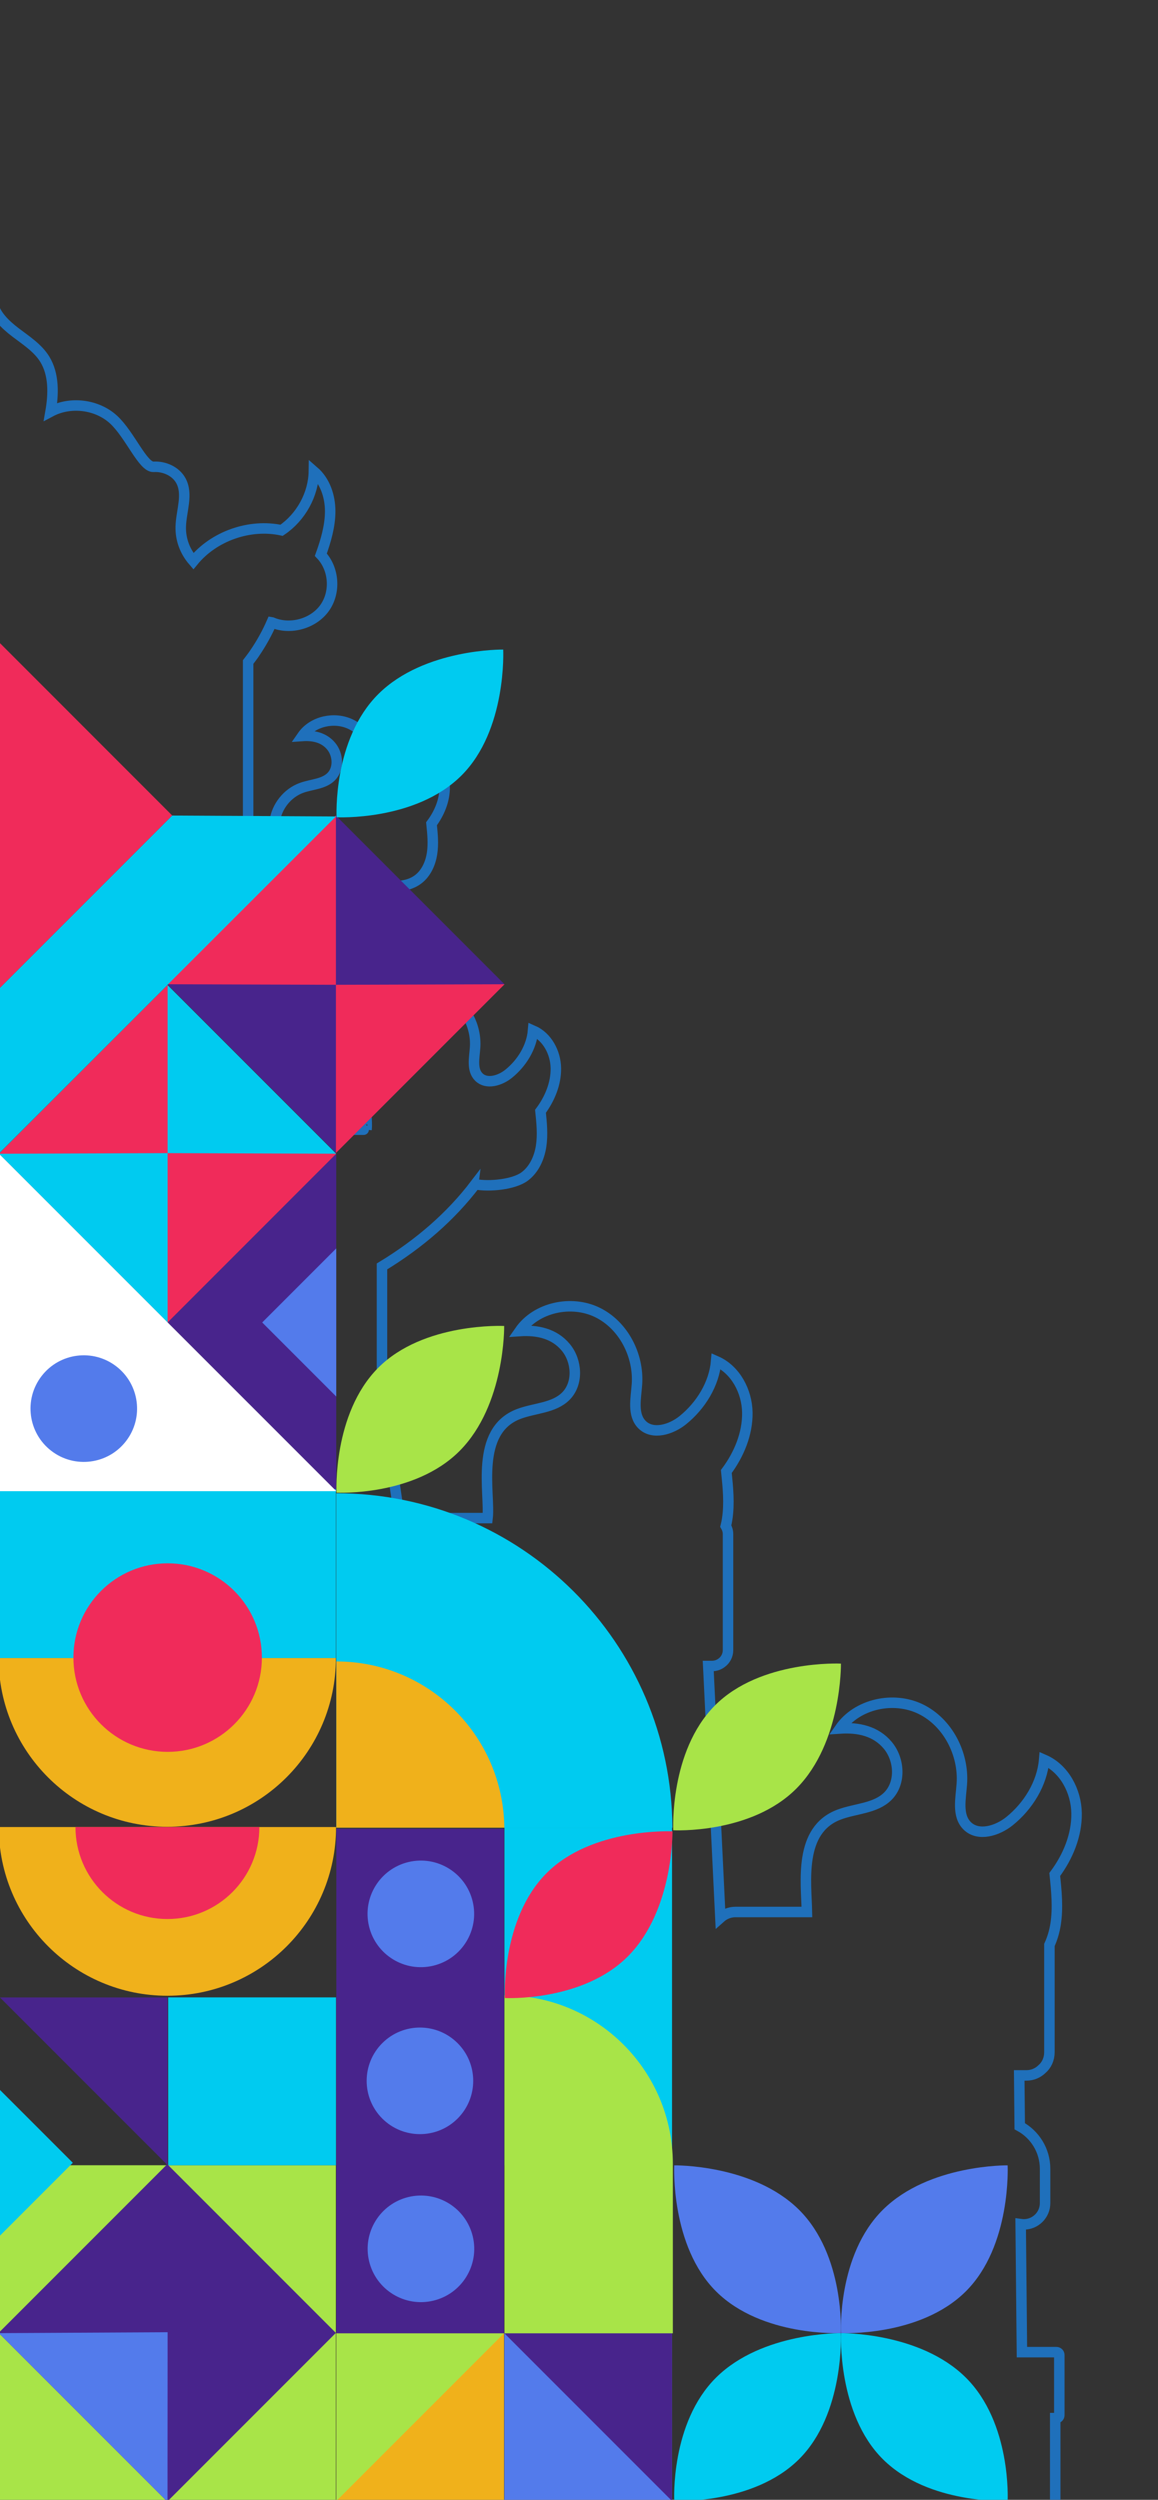 <?xml version="1.0" encoding="utf-8"?>
<!-- Generator: Adobe Illustrator 25.2.0, SVG Export Plug-In . SVG Version: 6.00 Build 0)  -->
<svg version="1.1" id="Layer_1" xmlns="http://www.w3.org/2000/svg" xmlns:xlink="http://www.w3.org/1999/xlink" x="0px" y="0px"
	 viewBox="0 0 500.5 1080" style="enable-background:new 0 0 500.5 1080;" xml:space="preserve">
<rect x="0" y="0" width="500.5" height="1080" fill="#333333" stroke="none"/>
<style type="text/css">
	.st0{fill:none;stroke:#1F70BB;stroke-width:4.53;stroke-miterlimit:10;}
	.st1{fill:#00CBF0;}
	.st2{fill:#A8E448;}
	.st3{fill:#F0B11B;}
	.st4{fill:#F02B5A;}
	.st5{fill:#48248C;}
	.st6{fill:#537BEB;}
	.st7{fill:#FFFFFF;}
</style>
<path class="st0" d="M-6.85,1016.22h3.47V650.67v-13.96v-1.91v-25.74v-52.64v-9.25V492.2v-4.11v-72.13v-9.25v-47.55v-4.17v-68.94
	V251v-4.11h0.18l-0.16-0.03V130.25c1.03,5.6,5.52,9.91,10.1,13.39c4.58,3.48,9.62,6.7,12.62,11.57c4.04,6.57,3.81,15.09,2.49,22.65
	c8.6-4.59,20.12-3.14,27.25,3.44c7.13,6.58,12.66,20.65,17.29,20.38c4.63-0.27,9.51,1.91,11.74,5.9c3.3,5.91,0.19,13.14,0,19.88
	c-0.16,5.57,1.77,10.74,5.45,14.99c8.86-10.83,24.3-16.3,38.13-13.35c8.36-5.63,13.82-15.53,13.95-25.48
	c4.86,4.21,7.03,10.82,7.05,17.19c0.02,6.37-1.88,12.85-4.04,18.85c5.8,6.09,6.5,16.24,1.6,23.05c-4.9,6.81-14.88,9.55-22.66,6.22
	l-0.17-0.03c-2.04,4.68-4.54,9.17-7.49,13.46c0,0.06-0.06,0.06-0.06,0.12c-0.86,1.16-1.72,2.39-2.64,3.55v3.48v65.46h11.48
	c0.8-6.52,5.5-12.41,11.69-14.62c4.33-1.55,9.49-1.56,12.73-4.82c3.4-3.42,3.05-9.49-0.04-13.19c-3.09-3.7-7.62-4.7-12.44-4.37
	c4.47-6.44,13.95-8.47,21-5.03c7.04,3.44,11.24,11.59,10.69,19.41c-0.27,3.8-1.31,8.25,1.41,10.92c2.88,2.83,7.83,1.3,10.97-1.22
	c4.84-3.9,8.5-9.76,9.02-15.95c5.24,2.29,8.34,8.16,8.42,13.88c0.09,5.72-2.25,11.32-5.67,15.91c0.44,4.3,0.88,8.65,0.22,12.92
	c-0.67,4.27-2.57,8.51-6.03,11.11c-4.06,3.06-9.62,3.38-14.61,2.42c-0.33-0.4-0.68-0.77-1.01-1.16c-2.29,4.88-4.94,9.49-7.94,13.87
	c-2.7,4.11-5.76,7.97-9.07,11.64v3.62v68.64l2.29,9.13c0,0,8.1-0.02,8.05-0.03c0.91-7.67-4.54-20.78,9.54-26.13
	c5.03-1.91,11.12-1.83,14.91-5.64c3.98-4.01,3.57-11.11-0.05-15.44c-3.62-4.34-8.93-5.5-14.56-5.12c5.23-7.54,16.34-9.91,24.58-5.89
	c8.25,4.03,13.16,13.57,12.51,22.73c-0.31,4.45-1.53,9.66,1.65,12.78c3.37,3.31,9.16,1.53,12.84-1.43
	c5.67-4.56,9.95-11.43,10.56-18.68c6.14,2.68,9.76,9.56,9.86,16.25c0.1,6.7-2.64,13.26-6.64,18.63c0.52,5.03,1.03,10.13,0.26,15.13
	c-0.78,5-3.01,9.97-7.06,13.01c-4.76,3.58-15.5,4.52-21.35,3.4c-0.01-0.01-0.02-0.02-0.02-0.03c-10.66,14-24.23,25.73-40.34,35.52
	v3.68v53.07h3.19c2.88,0,5.21,2.33,5.21,5.15v25.74c0,1.96-1.1,3.68-2.76,4.53c-0.14,0.07-0.29,0.11-0.44,0.16l0.05,0.32l3.21,21.95
	l0.03,0c0.02-0.12,0.02-0.24,0.03-0.37v-0.06c0.67-3.06,3.43-5.45,6.74-5.45h30.38c1.23-10.49-5.78-37.68,13.46-44.98
	c6.88-2.61,15.2-2.5,20.38-7.71c5.45-5.48,4.88-15.18-0.07-21.11c-4.95-5.93-12.2-7.52-19.91-7c7.15-10.31,22.33-13.55,33.6-8.05
	c11.27,5.5,17.98,18.55,17.1,31.06c-0.43,6.08-2.09,13.2,2.25,17.47c4.6,4.52,12.52,2.09,17.55-1.96
	c7.75-6.24,13.6-15.62,14.43-25.53c8.39,3.67,13.34,13.06,13.48,22.22c0.14,9.15-3.61,18.12-9.08,25.46
	c0.71,6.88,1.41,13.85,0.35,20.68c-0.15,0.97-0.35,1.94-0.59,2.9c0.6,1.02,0.97,2.2,0.97,3.46v50.13c0,2.27-1.1,4.29-2.82,5.52
	c-1.16,0.86-2.57,1.35-4.11,1.35h-1.62l0.1,1.99l0.04,0.75h0l0.85,17.6c4.89,3.84,8.04,9.79,8.04,16.49v14.79
	c0,4-2.55,7.39-6.12,8.65l2.34,48.51c1.75-1.56,4.03-2.51,6.54-2.51h30.86c-0.24-12.79-3.72-35.39,13.84-42.05
	c7.15-2.71,15.79-2.6,21.18-8.02c5.66-5.69,5.07-15.78-0.07-21.94c-5.15-6.16-12.68-7.81-20.69-7.27
	c7.43-10.71,23.21-14.08,34.92-8.36c11.71,5.72,18.69,19.28,17.78,32.28c-0.44,6.32-2.18,13.72,2.34,18.16
	c4.79,4.7,13.02,2.17,18.24-2.03c8.06-6.48,14.13-16.23,15-26.53c8.72,3.81,13.87,13.58,14.01,23.09
	c0.15,9.51-3.75,18.84-9.43,26.46c0.74,7.15,1.47,14.39,0.36,21.5c-0.48,3.07-1.37,6.12-2.67,8.96v46.36c0,2.94-1.23,5.58-3.25,7.29
	c-1.78,1.72-4.11,2.7-6.68,2.7h-3.12l0.02,1.78h0l0.2,20.17c6.53,3.55,10.96,10.47,10.96,18.43v14.79c0,5.08-4.12,9.19-9.19,9.19
	c-0.46,0-0.92-0.05-1.36-0.11l0.54,55.31h5.39c0,0,0,0,0,0h9.52c0.69,0,1.25,0.56,1.25,1.24v26c0,0.69-0.56,1.25-1.25,1.25h-0.52
	v46.92h-6.15h-7.51l0,0.02H-3.38v-0.02h-2.95v-46.92h-0.52c-0.69,0-1.25-0.56-1.25-1.25v-26C-8.1,1016.78-7.54,1016.22-6.85,1016.22
	z"/>
<g>
	
		<rect x="218.04" y="789.6" transform="matrix(-1 -4.492996e-11 4.492996e-11 -1 508.499 1725.095)" class="st1" width="72.43" height="145.9"/>
	
		<rect x="-0.49" y="935.46" transform="matrix(-1 -4.489532e-11 4.489532e-11 -1 144.674 2016.405)" class="st2" width="145.66" height="145.49"/>
	
		<rect x="72.69" y="862.92" transform="matrix(-1 -4.488955e-11 4.488955e-11 -1 217.919 1798.381)" class="st1" width="72.53" height="72.53"/>
	<g>
		<path class="st3" d="M145.25,789.34H-0.53c0,40.26,32.64,72.89,72.89,72.89C112.63,862.24,145.25,829.61,145.25,789.34z"/>
		<path class="st4" d="M112.1,789.34H32.62c0,21.95,17.8,39.74,39.74,39.74C94.31,829.09,112.1,811.3,112.1,789.34z"/>
	</g>
	<g>
		<path class="st1" d="M145.33,645.13l0,144.49h145.29C290.18,709.75,225.31,645.13,145.33,645.13z"/>
		<path class="st3" d="M145.37,717.79l0,71.83h72.61C217.56,749.86,185.23,717.79,145.37,717.79z"/>
	</g>
	<g>
		<polygon class="st5" points="145.33,644.24 145.33,498.45 72.44,571.35 		"/>
		<polygon class="st6" points="145.33,603.35 145.33,539.35 113.33,571.35 		"/>
	</g>
	<g>
		
			<rect x="20.89" y="446.91" transform="matrix(0.707 -0.707 0.707 0.707 -331.242 197.214)" class="st1" width="103.09" height="103.09"/>
		<polygon class="st4" points="145.33,498.44 72.44,498.19 72.44,571.35 		"/>
		<polygon class="st4" points="-0.45,498.46 72.44,498.19 72.44,425.56 		"/>
	</g>
	<g>
		<path class="st3" d="M72.29,789.22c-40.25,0-72.89-32.64-72.89-72.89h145.78C145.18,756.58,112.56,789.22,72.29,789.22z"/>
		
			<rect x="35.83" y="606.97" transform="matrix(-4.488606e-11 1 -1 -4.488606e-11 752.159 607.572)" class="st1" width="72.92" height="145.78"/>
		<circle class="st4" cx="72.46" cy="716.13" r="40.73"/>
	</g>
	<g>
		
			<rect x="93.64" y="373.68" transform="matrix(0.707 -0.707 0.707 0.707 -258.154 227.209)" class="st5" width="103.09" height="103.09"/>
		<polygon class="st4" points="218.08,425.22 145.19,425.46 145.19,498.12 		"/>
		<polygon class="st4" points="72.3,425.23 145.19,425.46 145.19,352.33 		"/>
	</g>
	
		<rect x="20.86" y="956.44" transform="matrix(0.707 -0.707 0.707 0.707 -691.552 346.432)" class="st5" width="103.09" height="103.09"/>
	<polygon class="st6" points="-0.49,1007.99 72.44,1007.59 72.4,1080.88 	"/>
	<g>
		<polygon class="st7" points="-0.65,498.23 145.37,644.24 -0.65,644.24 		"/>
		
			<ellipse transform="matrix(0.61 -0.793 0.793 0.61 -468.125 266.161)" class="st6" cx="36.09" cy="608.23" rx="23.02" ry="23.02"/>
	</g>
	<g>
		<path class="st1" d="M363.5,1008c0,0-1.71,34.86,18.16,54.53s53.85,17.93,53.85,17.93s1.76-33.63-18.12-53.31
			S363.5,1008,363.5,1008z"/>
		<path class="st6" d="M435.51,935.5c0,0,1.71,34.86-18.16,54.53c-19.87,19.67-53.85,17.93-53.85,17.93s-1.76-33.63,18.12-53.3
			C401.49,934.99,435.51,935.5,435.51,935.5z"/>
		<path class="st1" d="M363.43,1008c0,0,1.71,34.86-18.16,54.53c-19.87,19.67-53.85,17.93-53.85,17.93s-1.76-33.63,18.12-53.31
			C329.4,1007.49,363.43,1008,363.43,1008z"/>
		<path class="st6" d="M291.41,935.5c0,0-1.71,34.86,18.16,54.53c19.87,19.67,53.85,17.93,53.85,17.93s1.76-33.63-18.12-53.31
			S291.41,935.5,291.41,935.5z"/>
	</g>
	<g>
		<path class="st1" d="M217.49,280.63c0,0,1.71,34.86-18.16,54.53c-19.87,19.67-53.85,17.93-53.85,17.93s-1.76-33.63,18.12-53.31
			C183.47,280.12,217.49,280.63,217.49,280.63z"/>
	</g>
	<g>
		
			<rect x="145.37" y="1008.02" transform="matrix(-1 -4.494239e-11 4.494239e-11 -1 363.232 2088.53)" class="st3" width="72.49" height="72.49"/>
		<polygon class="st2" points="217.86,1008.02 145.37,1008.02 145.37,1080.51 		"/>
	</g>
	<g>
		
			<rect x="217.97" y="1008.02" transform="matrix(4.486728e-11 -1 1 4.486728e-11 -790.046 1298.485)" class="st6" width="72.49" height="72.49"/>
		<polygon class="st5" points="290.46,1080.51 290.46,1008.02 217.97,1008.02 		"/>
	</g>
	<g>
		
			<rect x="145.37" y="790.08" transform="matrix(-1 -4.491752e-11 4.491752e-11 -1 363.232 1798.142)" class="st5" width="72.49" height="217.99"/>
		<g>
			
				<ellipse transform="matrix(0.973 -0.232 0.232 0.973 -186.623 64.584)" class="st6" cx="181.62" cy="826.73" rx="23.03" ry="23.02"/>
			
				<ellipse transform="matrix(0.707 -0.707 0.707 0.707 -582.545 391.754)" class="st6" cx="181.62" cy="899.07" rx="23.03" ry="23.03"/>
			
				<ellipse transform="matrix(0.973 -0.232 0.232 0.973 -220.147 68.521)" class="st6" cx="181.62" cy="971.41" rx="23.03" ry="23.02"/>
		</g>
	</g>
	<path class="st2" d="M218.04,862.04L218.04,862.04c40.19,0,72.77,32.58,72.77,72.77v73.25h-72.77V862.04z"/>
	<g>
		<path class="st4" d="M290.66,791.2c0,0-34.86-1.71-54.53,18.16s-17.93,53.85-17.93,53.85s33.63,1.76,53.3-18.12
			C291.17,825.22,290.66,791.2,290.66,791.2z"/>
		<path class="st2" d="M363.46,718.73c0,0-34.86-1.71-54.53,18.16c-19.67,19.87-17.93,53.85-17.93,53.85s33.63,1.76,53.3-18.12
			C363.97,752.75,363.46,718.73,363.46,718.73z"/>
	</g>
	<g>
		<path class="st2" d="M217.91,572.86c0,0-34.86-1.71-54.53,18.16s-17.93,53.85-17.93,53.85s33.63,1.76,53.3-18.12
			C218.42,606.88,217.91,572.86,217.91,572.86z"/>
	</g>
	<g>
		<polygon class="st4" points="-0.37,427.16 -0.37,277.5 74.45,352.34 		"/>
		<polygon class="st1" points="74.45,352.34 145.19,352.74 -0.37,498.19 -0.37,427.16 		"/>
	</g>
	<polygon class="st1" points="-0.53,902.4 -0.53,966.4 31.47,934.39 	"/>
	<polygon class="st5" points="72.45,935.43 72.45,862.95 -0.04,862.95 	"/>
</g>
</svg>
